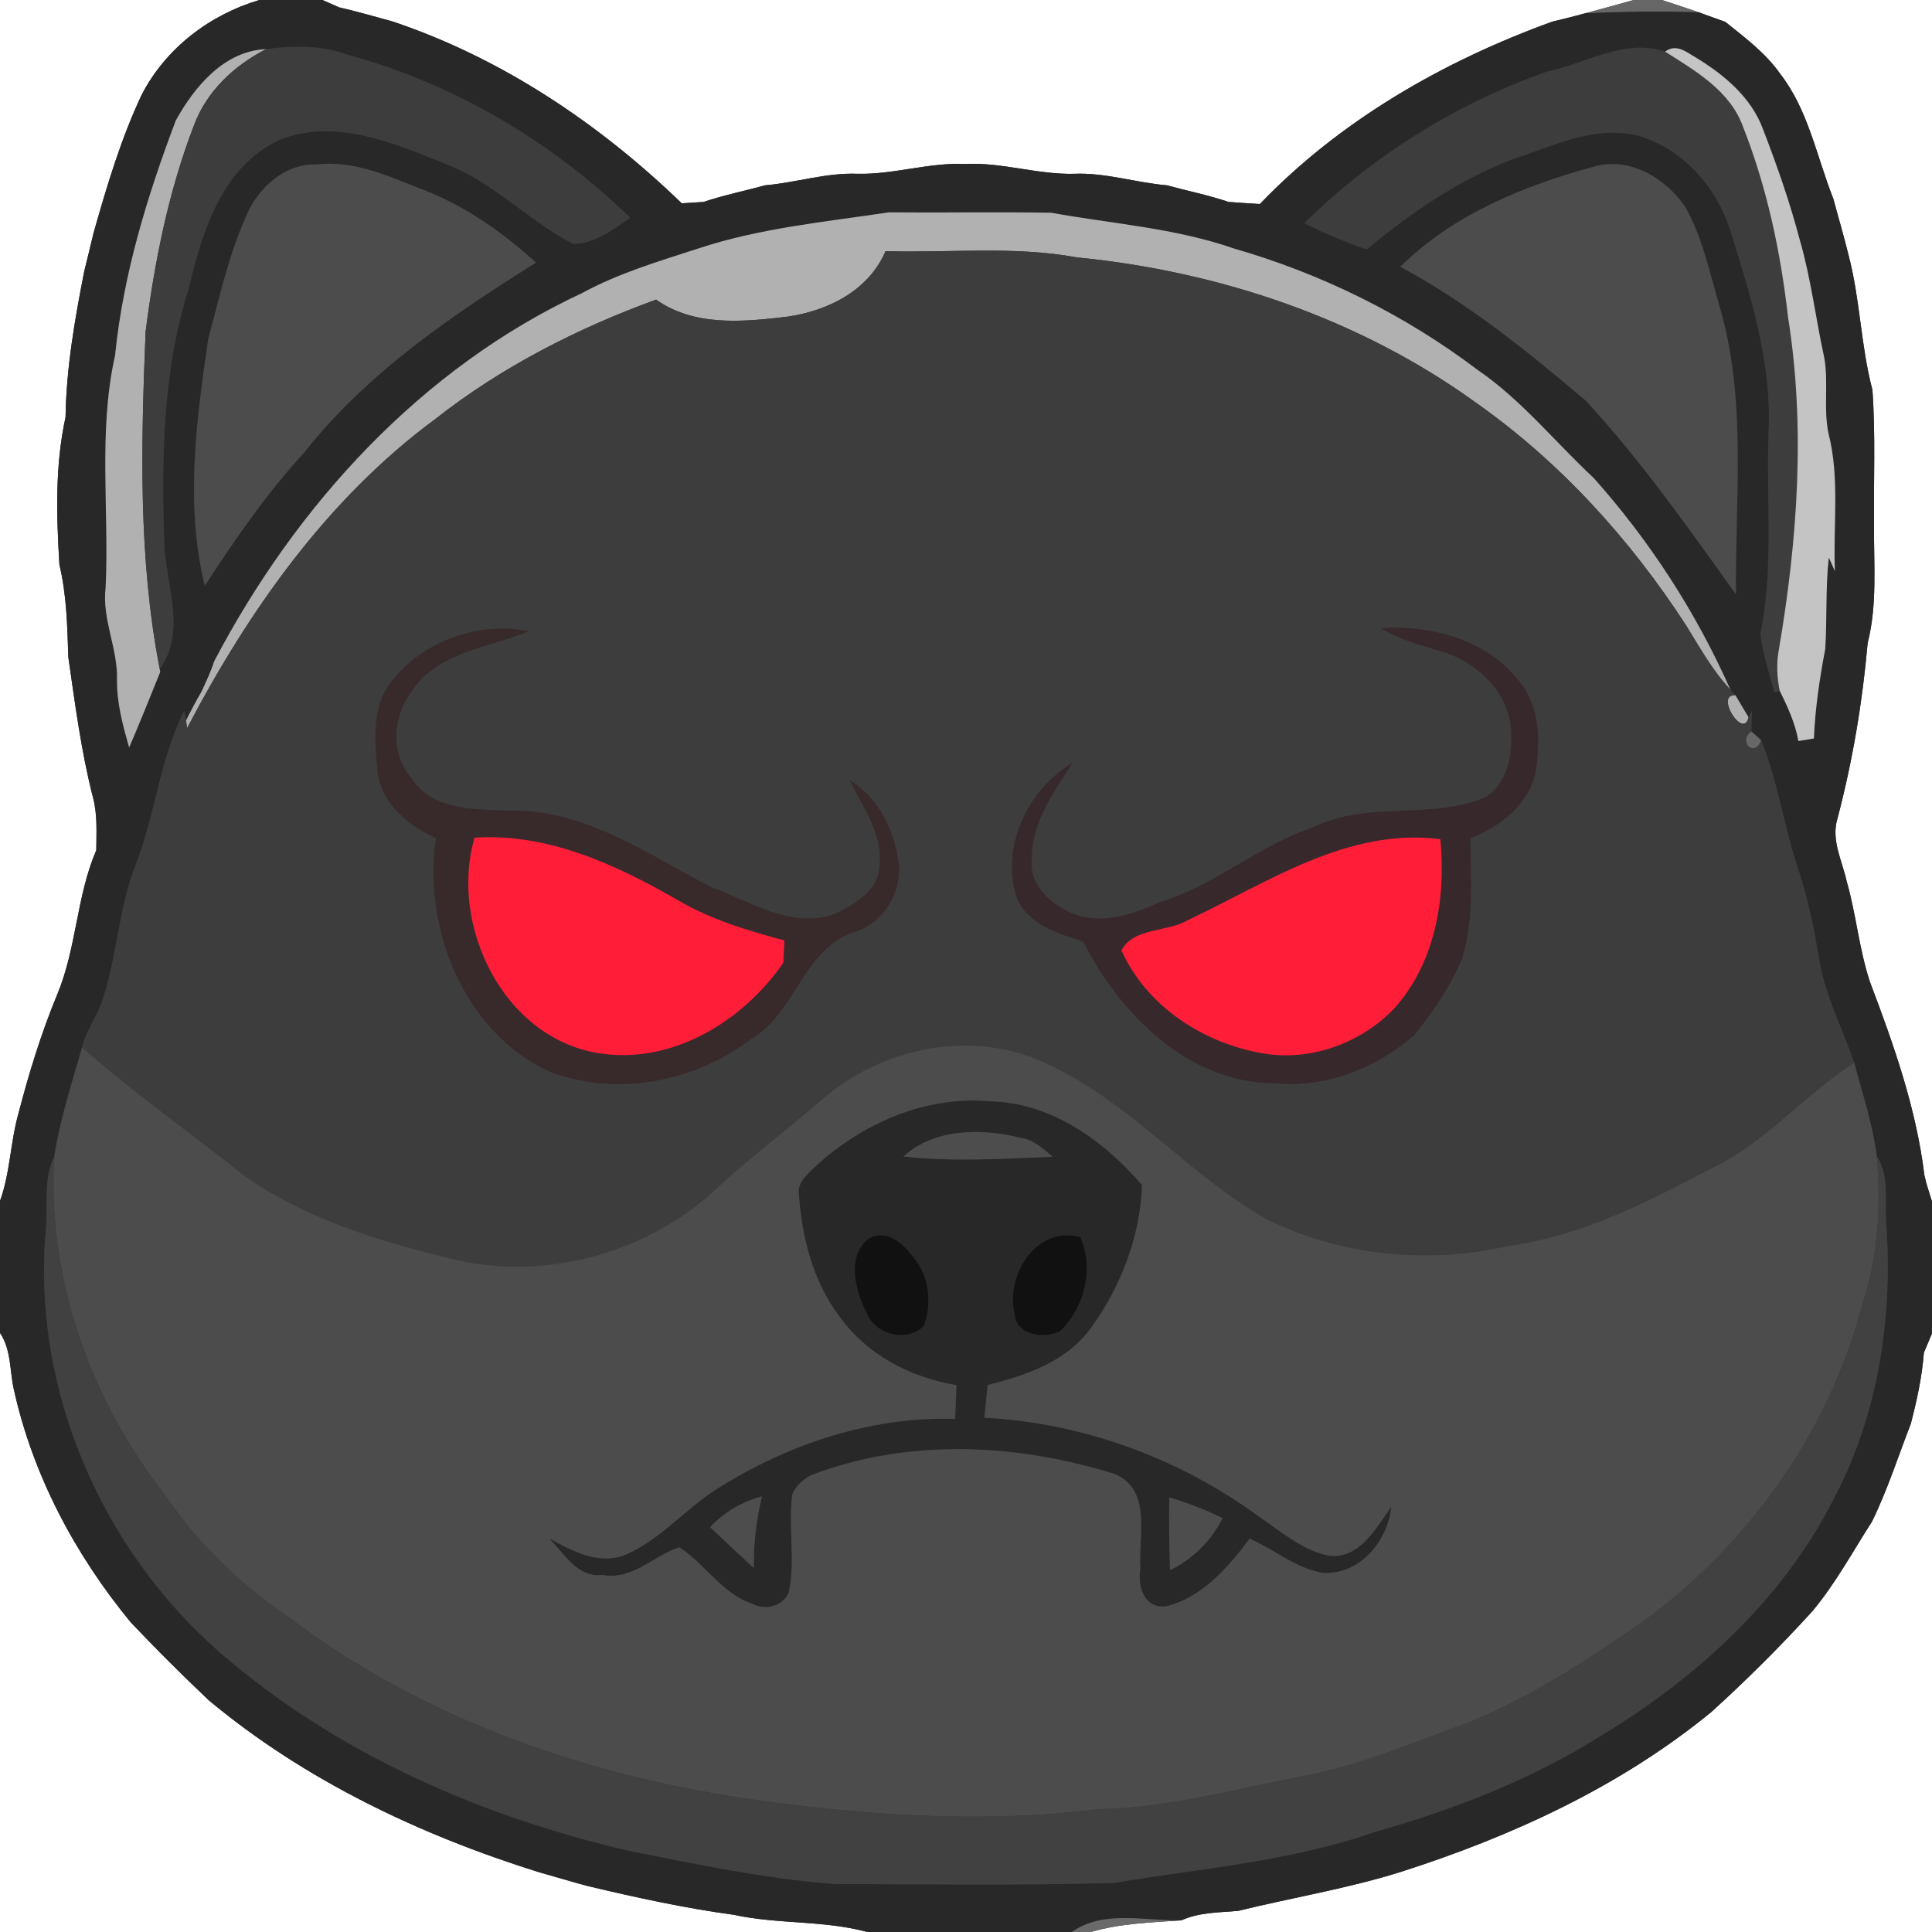 <?xml version="1.0" encoding="UTF-8" ?>
<!DOCTYPE svg PUBLIC "-//W3C//DTD SVG 1.1//EN" "http://www.w3.org/Graphics/SVG/1.1/DTD/svg11.dtd">
<svg width="250pt" height="250pt" viewBox="0 0 250 250" version="1.1" xmlns="http://www.w3.org/2000/svg">
<rect x="0" y="0" width="250" height="250" fill="#333333" stroke="none"/>
<g id="#ffffffff">
<path fill="#ffffff" opacity="1.00" d=" M 0.00 0.00 L 33.56 0.00 C 27.12 1.92 21.47 6.22 18.35 12.23 C 15.64 17.97 13.83 24.08 12.10 30.17 C 11.70 31.80 11.33 33.44 10.91 35.06 C 9.68 41.32 8.58 47.60 8.48 53.99 C 7.11 60.25 7.30 66.72 7.69 73.08 C 8.63 77.00 8.71 81.02 8.84 85.03 C 9.72 91.10 10.50 97.22 12.03 103.18 C 12.63 105.40 12.47 107.73 12.46 110.01 C 9.88 116.01 9.91 122.74 7.38 128.75 C 5.33 133.70 3.76 138.82 2.41 144.00 C 1.34 147.75 1.33 151.73 0.00 155.41 L 0.00 0.00 Z" />
<path fill="#ffffff" opacity="1.00" d=" M 41.72 0.00 L 211.40 0.00 C 209.32 0.59 207.24 1.15 205.16 1.71 L 203.89 2.05 C 202.88 2.31 201.88 2.56 200.87 2.80 C 186.82 7.89 173.42 15.56 163.03 26.40 C 161.67 26.32 160.32 26.23 158.97 26.13 C 156.36 25.24 153.66 24.71 151.01 23.98 C 146.96 23.64 143.05 22.31 138.96 22.49 C 134.24 22.60 129.68 20.99 124.96 21.22 C 120.24 21.00 115.69 22.59 110.98 22.49 C 106.90 22.32 103.00 23.65 98.98 23.98 C 96.34 24.72 93.65 25.25 91.05 26.13 C 90.34 26.18 88.93 26.26 88.22 26.31 C 77.57 16.01 64.91 7.51 50.80 2.78 C 48.50 2.14 46.20 1.49 43.88 0.95 C 43.34 0.71 42.26 0.24 41.72 0.00 Z" />
<path fill="#ffffff" opacity="1.00" d=" M 215.04 0.00 L 250.00 0.00 L 250.00 155.47 C 249.65 154.33 249.25 153.21 249.01 152.04 C 247.96 143.43 245.05 135.18 241.99 127.11 C 240.56 122.86 240.20 118.35 238.96 114.05 C 238.38 111.39 236.92 108.71 237.76 105.94 C 239.72 98.50 241.00 90.89 241.67 83.23 C 242.94 78.24 242.45 73.08 242.50 68.00 C 242.43 62.15 242.71 56.29 242.29 50.45 C 240.77 44.72 240.71 38.69 239.18 32.93 C 238.59 30.52 237.88 28.14 237.24 25.74 C 235.08 20.30 234.02 14.29 230.37 9.57 C 228.47 6.86 225.80 4.87 223.25 2.83 C 222.10 2.43 220.96 2.00 219.82 1.59 C 218.23 1.04 216.64 0.52 215.04 0.00 Z" />
<path fill="#ffffff" opacity="1.00" d=" M 0.00 172.48 C 1.46 174.63 1.24 177.30 1.78 179.74 C 4.23 190.86 9.71 201.18 16.92 209.93 C 20.19 213.38 23.56 216.74 27.01 220.01 C 39.44 230.37 54.31 237.43 69.67 242.24 C 71.83 242.84 73.96 243.50 76.12 244.07 C 82.36 245.55 88.63 246.92 94.99 247.78 C 100.68 249.02 106.58 248.46 112.23 250.00 L 0.00 250.00 L 0.00 172.48 Z" />
<path fill="#ffffff" opacity="1.00" d=" M 248.95 175.03 C 249.22 174.41 249.74 173.17 250.00 172.55 L 250.00 250.00 L 141.16 250.00 C 144.97 248.88 148.94 248.77 152.87 248.49 C 155.17 247.45 157.73 247.48 160.20 247.27 C 167.20 245.55 174.34 244.39 181.24 242.23 C 195.67 237.61 209.68 231.18 221.46 221.52 C 226.01 217.39 230.38 213.04 234.52 208.49 C 237.51 204.92 239.72 200.80 242.23 196.90 C 244.23 192.82 245.61 188.48 247.25 184.26 C 248.04 181.23 248.71 178.16 248.95 175.03 Z" />
</g>
<g id="#282828ff">
<path fill="#282828" opacity="1.00" d=" M 33.56 0.00 L 41.72 0.00 C 42.26 0.24 43.34 0.71 43.88 0.95 C 46.20 1.49 48.50 2.14 50.80 2.78 C 64.91 7.51 77.57 16.01 88.22 26.31 C 88.93 26.26 90.34 26.18 91.05 26.13 C 93.65 25.25 96.34 24.72 98.98 23.98 C 103.00 23.65 106.90 22.32 110.98 22.49 C 115.69 22.59 120.24 21.00 124.96 21.22 C 129.68 20.99 134.24 22.60 138.96 22.49 C 143.05 22.31 146.96 23.64 151.01 23.98 C 153.66 24.71 156.36 25.24 158.97 26.13 C 160.32 26.23 161.67 26.32 163.03 26.40 C 173.42 15.56 186.82 7.89 200.87 2.80 C 201.88 2.56 202.88 2.31 203.89 2.05 L 205.16 1.71 C 210.04 1.49 214.93 1.42 219.82 1.59 C 220.96 2.00 222.10 2.43 223.25 2.83 C 225.80 4.87 228.47 6.86 230.37 9.57 C 234.02 14.29 235.08 20.30 237.24 25.74 C 237.88 28.14 238.59 30.52 239.18 32.93 C 240.71 38.69 240.77 44.72 242.29 50.45 C 242.71 56.29 242.43 62.15 242.50 68.00 C 242.45 73.08 242.94 78.24 241.67 83.23 C 241.00 90.89 239.72 98.50 237.76 105.94 C 236.92 108.71 238.38 111.39 238.96 114.05 C 240.20 118.35 240.56 122.86 241.99 127.11 C 245.05 135.18 247.96 143.43 249.01 152.04 C 249.25 153.21 249.65 154.33 250.00 155.47 L 250.00 172.55 C 249.74 173.17 249.22 174.41 248.95 175.03 C 248.71 178.16 248.04 181.23 247.25 184.26 C 245.61 188.48 244.23 192.82 242.23 196.90 C 239.72 200.80 237.51 204.92 234.52 208.49 C 230.38 213.04 226.01 217.39 221.46 221.52 C 209.68 231.18 195.67 237.61 181.24 242.23 C 174.34 244.39 167.20 245.55 160.20 247.27 C 157.73 247.48 155.17 247.45 152.87 248.49 C 148.14 248.61 142.88 247.08 138.69 250.00 L 112.23 250.00 C 106.58 248.46 100.68 249.02 94.99 247.78 C 88.63 246.92 82.36 245.55 76.12 244.07 C 73.96 243.50 71.83 242.84 69.67 242.24 C 54.31 237.43 39.44 230.37 27.01 220.01 C 23.56 216.74 20.19 213.38 16.92 209.93 C 9.71 201.18 4.23 190.86 1.78 179.74 C 1.24 177.30 1.46 174.63 0.00 172.48 L 0.00 155.41 C 1.33 151.73 1.34 147.75 2.41 144.00 C 3.76 138.82 5.33 133.70 7.38 128.75 C 9.91 122.74 9.88 116.01 12.46 110.01 C 12.47 107.73 12.63 105.40 12.03 103.18 C 10.50 97.22 9.72 91.10 8.84 85.03 C 8.71 81.02 8.63 77.00 7.69 73.08 C 7.30 66.72 7.11 60.25 8.48 53.99 C 8.58 47.60 9.68 41.32 10.91 35.06 C 11.33 33.44 11.70 31.80 12.10 30.17 C 13.83 24.08 15.64 17.97 18.35 12.23 C 21.47 6.22 27.12 1.92 33.56 0.00 M 22.75 15.59 C 19.04 25.39 15.94 35.52 14.89 45.99 C 12.68 55.84 14.14 66.00 13.67 76.01 C 13.16 80.12 15.26 83.89 15.14 87.97 C 15.10 90.97 15.90 93.87 16.71 96.73 C 18.11 93.49 19.41 90.22 20.73 86.96 L 20.67 86.57 C 24.01 81.91 21.70 76.17 21.28 71.03 C 20.88 59.75 20.97 48.23 24.41 37.36 C 26.17 29.98 28.69 21.57 36.17 18.10 C 43.44 15.19 51.14 18.59 57.92 21.31 C 63.97 23.69 68.49 28.63 74.18 31.58 C 77.00 31.49 79.34 29.73 81.54 28.17 C 71.35 18.28 58.67 10.80 44.93 7.07 C 41.57 5.86 37.93 5.88 34.43 6.36 C 29.04 6.57 25.17 11.20 22.75 15.59 M 200.26 9.25 C 188.50 13.37 177.68 20.12 168.79 28.87 C 171.39 30.20 174.09 31.33 176.85 32.28 C 182.53 27.55 188.74 23.29 195.67 20.62 C 200.89 18.93 206.22 16.18 211.87 17.53 C 217.73 19.16 222.16 24.23 223.94 29.94 C 226.57 38.38 229.30 47.03 228.85 55.99 C 228.54 64.68 229.55 73.47 227.79 82.04 C 228.12 84.62 228.94 87.10 229.60 89.60 L 230.29 89.37 C 231.31 91.46 232.31 93.58 232.71 95.89 C 233.22 95.81 234.22 95.64 234.72 95.56 C 234.88 91.67 235.46 87.82 236.18 84.00 C 236.44 80.06 236.20 76.09 236.65 72.15 C 236.85 72.59 237.25 73.47 237.44 73.92 C 237.18 67.97 238.10 61.91 236.60 56.06 C 235.93 52.82 236.64 49.49 236.05 46.25 C 234.94 41.17 234.34 36.01 232.88 31.01 C 231.60 26.14 229.93 21.38 228.12 16.69 C 226.61 12.59 223.09 9.67 219.47 7.46 C 218.26 6.78 216.95 5.58 215.46 6.68 C 210.29 4.93 205.24 8.21 200.26 9.25 M 31.89 27.88 C 29.59 33.00 28.38 38.51 26.94 43.91 C 25.41 54.42 23.93 65.33 26.50 75.80 C 30.42 69.77 34.53 63.81 39.41 58.50 C 47.48 48.27 58.42 40.84 69.35 33.98 C 64.83 29.87 59.69 26.30 53.91 24.23 C 49.78 22.57 45.52 20.75 40.96 21.28 C 36.86 21.15 33.41 24.28 31.89 27.88 M 181.20 34.52 C 189.93 39.19 197.67 45.47 205.20 51.85 C 212.39 59.62 218.47 68.32 224.63 76.90 C 224.50 64.55 226.06 51.88 222.56 39.84 C 221.28 35.44 220.34 30.86 218.10 26.82 C 215.56 23.05 210.84 20.21 206.19 21.58 C 197.11 24.06 187.98 27.79 181.20 34.52 M 90.34 32.16 C 85.25 33.81 80.07 35.34 75.35 37.91 C 54.50 47.61 38.30 65.39 27.72 85.56 C 27.28 86.91 26.67 88.21 26.07 89.50 C 25.36 90.72 24.70 91.97 24.07 93.24 L 23.84 91.98 C 20.66 98.26 20.11 105.40 17.56 111.90 C 15.33 117.50 15.19 123.62 13.29 129.30 C 12.64 131.44 11.06 133.49 10.62 135.53 C 9.29 140.17 7.79 144.80 7.03 149.58 C 5.49 152.83 6.28 156.51 5.86 159.98 C 4.36 180.13 13.21 200.45 28.32 213.71 C 43.35 226.81 62.11 235.02 81.40 239.50 C 90.21 241.25 99.02 243.12 107.99 243.79 C 120.01 243.81 132.04 243.98 144.05 243.66 C 155.38 241.77 166.99 240.87 177.92 237.05 C 188.22 234.14 198.32 230.21 207.39 224.46 C 219.60 217.05 230.64 206.98 237.20 194.12 C 242.89 183.43 244.88 171.09 244.13 159.08 C 243.74 155.96 244.66 152.35 242.86 149.62 C 242.33 145.50 241.00 141.53 239.94 137.52 C 238.37 132.98 236.08 128.66 235.35 123.86 C 234.73 120.04 233.94 116.25 232.72 112.57 C 230.85 107.04 230.09 101.19 227.88 95.77 C 227.57 95.49 226.94 94.93 226.63 94.65 C 226.65 93.98 226.68 92.64 226.70 91.97 L 226.26 92.82 C 225.84 92.10 224.99 90.68 224.57 89.97 C 224.41 89.79 224.08 89.43 223.92 89.25 C 219.49 79.27 213.49 69.99 206.23 61.86 C 201.22 57.19 196.89 51.76 191.21 47.87 C 181.78 40.73 171.01 35.42 159.65 32.15 C 152.01 29.50 143.92 28.96 136.03 27.53 C 129.02 27.41 122.01 27.54 115.00 27.48 C 106.74 28.72 98.33 29.51 90.34 32.16 Z" />
<path fill="#282828" opacity="1.00" d=" M 105.21 151.22 C 111.27 145.50 119.57 141.77 128.01 142.50 C 135.96 142.65 142.77 147.53 147.78 153.34 C 147.54 160.06 145.01 166.61 141.05 172.00 C 137.91 176.23 132.70 178.00 127.80 179.22 C 127.65 180.63 127.51 182.04 127.38 183.45 C 140.12 184.12 152.57 188.68 162.87 196.21 C 165.74 198.15 168.49 200.62 172.00 201.32 C 176.04 201.70 178.02 197.72 180.04 194.98 C 179.57 199.44 175.94 203.84 171.15 203.52 C 167.66 202.94 164.88 200.48 161.70 199.10 C 158.96 202.80 155.54 206.71 150.93 207.85 C 148.14 208.24 147.16 205.34 147.56 203.07 C 147.25 198.95 149.16 192.86 144.28 190.75 C 131.58 186.76 117.46 186.08 104.89 190.91 C 103.90 191.49 102.94 192.29 102.52 193.38 C 101.97 197.57 102.96 201.84 102.08 206.00 C 101.36 207.84 99.04 208.44 97.37 207.54 C 93.42 206.22 91.24 202.37 87.90 200.21 C 84.56 201.30 81.84 204.53 77.95 203.80 C 74.71 204.20 73.02 201.01 71.04 199.05 C 74.07 200.70 77.55 202.63 81.06 201.13 C 85.50 199.18 88.67 195.27 92.73 192.69 C 101.90 186.88 112.68 183.27 123.60 183.60 C 123.66 182.15 123.72 180.69 123.77 179.24 C 117.78 178.23 112.16 175.32 108.58 170.29 C 105.21 165.81 103.76 160.12 103.38 154.61 C 103.12 153.17 104.29 152.13 105.21 151.22 M 116.90 149.66 C 123.31 150.34 129.77 149.96 136.19 149.68 C 134.97 148.63 133.74 147.46 132.07 147.24 C 127.07 145.97 120.90 145.98 116.90 149.66 M 112.33 160.33 C 109.47 162.70 110.72 167.13 112.19 170.00 C 113.34 172.76 117.41 173.71 119.54 171.59 C 120.62 168.70 120.27 165.17 118.25 162.76 C 116.93 160.93 114.69 158.90 112.33 160.33 M 131.30 169.99 C 131.44 172.84 135.16 173.27 137.19 172.25 C 140.34 169.17 141.60 164.22 139.80 160.09 C 134.17 158.49 130.04 165.01 131.30 169.99 M 91.89 197.62 C 93.75 199.40 95.65 201.15 97.54 202.90 C 97.50 199.77 97.87 196.66 98.60 193.62 C 96.03 194.34 93.71 195.64 91.89 197.62 M 151.30 193.75 C 151.27 196.90 151.29 200.04 151.40 203.19 C 154.36 201.73 156.71 199.39 158.21 196.45 C 156.00 195.34 153.66 194.49 151.30 193.75 Z" />
</g>
<g id="#676767ff">
<path fill="#676767" opacity="1.00" d=" M 211.40 0.00 L 215.04 0.00 C 216.64 0.52 218.23 1.04 219.82 1.59 C 214.93 1.42 210.04 1.49 205.16 1.71 C 207.24 1.15 209.32 0.59 211.40 0.00 Z" />
</g>
<g id="#b1b1b1ff">
<path fill="#b1b1b1" opacity="1.00" d=" M 22.75 15.59 C 25.17 11.20 29.04 6.57 34.43 6.36 C 30.34 8.45 26.77 11.77 25.13 16.14 C 21.81 24.73 20.00 33.84 18.84 42.95 C 18.26 57.50 17.87 72.21 20.67 86.57 L 20.73 86.96 C 19.41 90.22 18.11 93.49 16.71 96.73 C 15.90 93.87 15.10 90.97 15.14 87.97 C 15.26 83.89 13.16 80.12 13.67 76.01 C 14.14 66.00 12.68 55.84 14.89 45.99 C 15.94 35.52 19.04 25.39 22.75 15.59 Z" />
<path fill="#b1b1b1" opacity="1.00" d=" M 90.34 32.16 C 98.33 29.51 106.74 28.72 115.00 27.48 C 122.01 27.54 129.02 27.41 136.03 27.53 C 143.92 28.96 152.01 29.50 159.65 32.15 C 171.01 35.42 181.78 40.73 191.21 47.87 C 196.89 51.76 201.22 57.19 206.23 61.86 C 213.49 69.99 219.49 79.27 223.92 89.25 C 221.59 86.77 219.95 83.78 218.17 80.91 C 210.95 69.78 201.86 59.76 190.99 52.11 C 175.94 41.23 157.76 35.11 139.36 33.31 C 131.19 31.80 122.85 32.75 114.59 32.50 C 112.39 37.62 107.15 40.21 101.89 40.98 C 96.20 41.65 89.85 42.29 84.90 38.77 C 74.67 42.50 64.82 47.52 56.24 54.29 C 42.33 64.57 32.16 79.04 24.21 94.22 C 24.18 93.97 24.10 93.48 24.07 93.24 C 24.70 91.97 25.36 90.72 26.07 89.50 C 26.67 88.21 27.28 86.91 27.72 85.56 C 38.30 65.39 54.50 47.61 75.35 37.91 C 80.07 35.34 85.25 33.81 90.34 32.16 Z" />
<path fill="#b1b1b1" opacity="1.00" d=" M 226.26 92.82 C 225.61 95.82 221.81 89.76 224.57 89.97 C 224.99 90.68 225.84 92.10 226.26 92.82 Z" />
</g>
<g id="#3d3d3dff">
<path fill="#3d3d3d" opacity="1.00" d=" M 34.43 6.36 C 37.93 5.88 41.57 5.86 44.93 7.07 C 58.67 10.80 71.35 18.28 81.54 28.17 C 79.34 29.73 77.00 31.49 74.18 31.58 C 68.49 28.63 63.97 23.69 57.92 21.31 C 51.14 18.59 43.44 15.19 36.17 18.10 C 28.69 21.57 26.17 29.98 24.41 37.36 C 20.97 48.23 20.88 59.75 21.28 71.03 C 21.70 76.17 24.01 81.91 20.67 86.57 C 17.87 72.21 18.26 57.50 18.84 42.95 C 20.00 33.84 21.81 24.73 25.13 16.14 C 26.77 11.77 30.34 8.45 34.43 6.36 Z" />
<path fill="#3d3d3d" opacity="1.00" d=" M 200.26 9.25 C 205.24 8.21 210.29 4.93 215.46 6.68 C 219.40 9.18 223.84 11.73 225.53 16.36 C 228.63 24.22 230.41 32.58 231.36 40.97 C 233.65 55.25 232.60 69.84 230.19 84.03 C 229.84 85.80 229.94 87.61 230.29 89.37 L 229.60 89.60 C 228.94 87.10 228.12 84.62 227.79 82.04 C 229.55 73.47 228.54 64.68 228.85 55.99 C 229.30 47.03 226.57 38.38 223.94 29.94 C 222.16 24.23 217.73 19.16 211.87 17.53 C 206.22 16.18 200.89 18.93 195.67 20.62 C 188.74 23.29 182.53 27.55 176.85 32.28 C 174.09 31.33 171.39 30.20 168.79 28.87 C 177.68 20.12 188.50 13.37 200.26 9.25 Z" />
<path fill="#3d3d3d" opacity="1.00" d=" M 114.59 32.50 C 122.85 32.75 131.19 31.80 139.36 33.31 C 157.76 35.11 175.94 41.23 190.99 52.11 C 201.86 59.76 210.95 69.78 218.17 80.91 C 219.95 83.78 221.59 86.77 223.92 89.25 C 224.08 89.43 224.41 89.79 224.57 89.97 C 221.81 89.76 225.61 95.82 226.26 92.82 L 226.70 91.97 C 226.68 92.64 226.65 93.98 226.63 94.65 C 224.81 95.97 227.10 98.10 227.88 95.77 C 230.09 101.19 230.85 107.04 232.72 112.57 C 233.94 116.25 234.73 120.04 235.35 123.86 C 236.08 128.66 238.37 132.98 239.94 137.52 C 233.61 141.58 228.70 147.59 221.90 150.96 C 213.41 155.41 204.71 159.95 195.09 161.24 C 184.73 163.59 173.60 162.50 164.03 157.84 C 153.81 152.07 146.15 142.48 135.38 137.61 C 125.88 133.08 114.03 135.49 106.28 142.35 C 102.01 146.07 97.45 149.46 93.27 153.29 C 84.12 162.19 70.15 166.06 57.79 162.71 C 48.70 160.53 39.57 157.62 31.80 152.29 C 24.78 146.65 17.37 141.50 10.62 135.53 C 11.06 133.49 12.64 131.44 13.29 129.30 C 15.19 123.62 15.33 117.50 17.56 111.90 C 20.11 105.40 20.66 98.26 23.84 91.98 L 24.07 93.24 C 24.10 93.48 24.18 93.97 24.21 94.22 C 32.16 79.04 42.33 64.57 56.24 54.29 C 64.82 47.52 74.67 42.50 84.90 38.77 C 89.85 42.29 96.20 41.65 101.89 40.98 C 107.15 40.21 112.39 37.62 114.59 32.50 M 50.91 87.91 C 47.99 91.21 48.48 95.94 48.88 100.00 C 49.44 104.04 52.90 106.87 56.42 108.45 C 54.73 120.11 59.99 133.49 71.09 138.65 C 79.86 141.99 89.93 139.98 97.31 134.36 C 103.02 130.97 103.95 122.67 110.60 120.59 C 114.23 119.44 116.58 115.71 116.31 111.95 C 115.82 107.65 113.79 103.32 110.00 100.98 C 111.64 104.52 114.32 107.94 113.80 112.08 C 113.76 115.19 110.63 116.96 108.18 118.19 C 102.56 120.37 97.21 116.70 92.09 114.83 C 83.86 110.60 75.66 104.70 65.99 104.90 C 61.56 104.74 55.95 104.95 53.24 100.70 C 50.38 97.49 50.85 92.63 53.32 89.35 C 56.69 84.35 63.21 83.82 68.35 81.69 C 62.06 80.39 54.93 82.88 50.91 87.91 M 178.70 81.30 C 181.16 82.81 183.96 83.50 186.69 84.33 C 191.14 85.71 195.20 89.53 195.54 94.38 C 195.77 97.53 195.10 101.41 192.20 103.19 C 185.09 106.15 176.92 103.56 169.93 107.08 C 162.93 109.32 157.42 114.49 150.39 116.63 C 146.96 118.17 143.15 119.59 139.37 118.44 C 136.36 117.35 133.18 114.83 133.51 111.28 C 133.40 106.49 136.31 102.58 138.75 98.74 C 132.93 102.20 129.32 109.84 131.68 116.43 C 133.25 119.71 137.01 120.79 140.18 121.85 C 144.95 131.24 153.81 140.18 165.02 140.17 C 171.58 140.81 178.05 138.23 182.96 133.98 C 185.40 130.96 187.65 127.69 189.16 124.09 C 190.74 119.05 190.28 113.68 190.24 108.47 C 194.08 107.00 197.80 104.13 198.70 99.92 C 199.33 96.01 199.26 91.53 196.68 88.29 C 192.56 82.86 185.27 80.83 178.70 81.30 Z" />
</g>
<g id="#c4c4c4ff">
<path fill="#c4c4c4" opacity="1.00" d=" M 215.46 6.68 C 216.95 5.58 218.26 6.78 219.47 7.46 C 223.09 9.67 226.61 12.59 228.12 16.69 C 229.93 21.38 231.60 26.14 232.88 31.01 C 234.34 36.01 234.94 41.17 236.05 46.25 C 236.64 49.49 235.93 52.82 236.60 56.06 C 238.10 61.91 237.18 67.97 237.44 73.92 C 237.25 73.47 236.85 72.59 236.65 72.15 C 236.20 76.09 236.44 80.06 236.18 84.00 C 235.46 87.82 234.88 91.67 234.72 95.56 C 234.22 95.64 233.22 95.81 232.71 95.89 C 232.31 93.58 231.31 91.46 230.29 89.37 C 229.94 87.61 229.84 85.80 230.19 84.03 C 232.60 69.84 233.65 55.25 231.36 40.97 C 230.41 32.58 228.63 24.22 225.53 16.36 C 223.84 11.73 219.40 9.18 215.46 6.68 Z" />
</g>
<g id="#4c4c4cff">
<path fill="#4c4c4c" opacity="1.00" d=" M 31.89 27.88 C 33.41 24.28 36.86 21.15 40.96 21.28 C 45.52 20.75 49.78 22.57 53.91 24.23 C 59.69 26.30 64.83 29.87 69.35 33.98 C 58.42 40.84 47.48 48.27 39.41 58.50 C 34.53 63.81 30.42 69.77 26.50 75.80 C 23.93 65.33 25.41 54.42 26.94 43.91 C 28.38 38.51 29.59 33.00 31.89 27.88 Z" />
<path fill="#4c4c4c" opacity="1.00" d=" M 181.20 34.52 C 187.98 27.79 197.11 24.06 206.19 21.58 C 210.84 20.21 215.56 23.05 218.10 26.82 C 220.34 30.86 221.28 35.44 222.56 39.84 C 226.06 51.88 224.50 64.55 224.63 76.90 C 218.47 68.32 212.39 59.62 205.20 51.85 C 197.67 45.47 189.93 39.19 181.20 34.52 Z" />
<path fill="#4c4c4c" opacity="1.00" d=" M 106.28 142.35 C 114.03 135.49 125.88 133.08 135.38 137.61 C 146.15 142.48 153.81 152.07 164.03 157.84 C 173.60 162.50 184.73 163.59 195.09 161.24 C 204.71 159.95 213.41 155.41 221.90 150.96 C 228.70 147.59 233.61 141.58 239.94 137.52 C 241.00 141.53 242.33 145.50 242.86 149.62 C 243.37 156.08 243.07 162.67 240.97 168.85 C 236.68 185.25 226.36 199.77 212.72 209.74 C 205.32 214.90 197.72 219.88 189.27 223.18 C 182.27 225.72 175.35 228.69 167.97 229.95 C 159.36 231.64 150.81 233.98 141.98 234.12 C 126.61 236.05 111.06 234.83 95.80 232.63 C 75.01 229.43 54.49 222.21 37.60 209.43 C 31.30 205.20 25.73 199.89 21.46 193.60 C 11.73 181.23 6.03 165.38 7.03 149.58 C 7.79 144.80 9.29 140.17 10.62 135.53 C 17.37 141.50 24.78 146.65 31.80 152.29 C 39.57 157.62 48.70 160.53 57.79 162.71 C 70.15 166.06 84.12 162.19 93.27 153.29 C 97.45 149.46 102.01 146.07 106.28 142.35 M 105.21 151.22 C 104.29 152.13 103.12 153.17 103.38 154.61 C 103.76 160.12 105.21 165.81 108.58 170.29 C 112.16 175.32 117.78 178.23 123.77 179.24 C 123.72 180.69 123.66 182.15 123.60 183.60 C 112.68 183.27 101.90 186.88 92.73 192.69 C 88.67 195.27 85.50 199.18 81.06 201.13 C 77.55 202.63 74.07 200.70 71.04 199.05 C 73.02 201.01 74.71 204.20 77.95 203.80 C 81.84 204.53 84.56 201.30 87.90 200.21 C 91.24 202.37 93.42 206.22 97.37 207.54 C 99.04 208.44 101.36 207.84 102.08 206.00 C 102.96 201.84 101.97 197.57 102.52 193.38 C 102.94 192.29 103.90 191.49 104.89 190.91 C 117.46 186.08 131.58 186.76 144.28 190.75 C 149.16 192.86 147.25 198.95 147.56 203.07 C 147.16 205.34 148.14 208.24 150.93 207.85 C 155.54 206.71 158.96 202.80 161.70 199.10 C 164.88 200.48 167.66 202.94 171.15 203.52 C 175.94 203.84 179.57 199.44 180.04 194.98 C 178.02 197.72 176.04 201.70 172.00 201.32 C 168.49 200.62 165.74 198.15 162.87 196.21 C 152.57 188.68 140.12 184.12 127.38 183.45 C 127.51 182.04 127.65 180.63 127.80 179.22 C 132.70 178.00 137.91 176.23 141.05 172.00 C 145.01 166.61 147.54 160.06 147.78 153.34 C 142.77 147.53 135.96 142.65 128.01 142.50 C 119.57 141.77 111.27 145.50 105.21 151.22 Z" />
</g>
<g id="#38292bff">
<path fill="#38292b" opacity="1.00" d=" M 50.91 87.91 C 54.93 82.88 62.06 80.39 68.35 81.69 C 63.21 83.82 56.69 84.35 53.32 89.35 C 50.85 92.63 50.38 97.49 53.24 100.70 C 55.95 104.95 61.56 104.74 65.99 104.90 C 75.66 104.70 83.86 110.60 92.09 114.83 C 97.21 116.70 102.56 120.37 108.18 118.19 C 110.63 116.96 113.76 115.19 113.80 112.08 C 114.32 107.94 111.64 104.52 110.00 100.98 C 113.79 103.32 115.82 107.65 116.31 111.95 C 116.58 115.71 114.23 119.44 110.60 120.59 C 103.95 122.67 103.02 130.97 97.31 134.36 C 89.93 139.98 79.86 141.99 71.09 138.65 C 59.99 133.49 54.73 120.11 56.42 108.45 C 52.90 106.87 49.44 104.04 48.88 100.00 C 48.48 95.94 47.99 91.21 50.91 87.91 M 77.21 136.24 C 86.76 137.90 96.09 132.26 101.37 124.56 C 101.41 123.60 101.46 122.65 101.50 121.69 C 96.72 120.41 91.91 118.97 87.63 116.43 C 79.66 111.86 70.82 107.76 61.40 108.40 C 58.14 119.71 65.06 134.12 77.21 136.24 Z" />
</g>
<g id="#37282bff">
<path fill="#37282b" opacity="1.00" d=" M 178.70 81.30 C 185.27 80.83 192.56 82.86 196.68 88.29 C 199.26 91.53 199.33 96.01 198.70 99.92 C 197.80 104.13 194.08 107.00 190.24 108.47 C 190.28 113.68 190.74 119.05 189.16 124.09 C 187.65 127.69 185.40 130.96 182.96 133.98 C 178.05 138.23 171.58 140.81 165.02 140.17 C 153.81 140.18 144.95 131.24 140.18 121.85 C 137.01 120.79 133.25 119.71 131.68 116.43 C 129.32 109.84 132.93 102.20 138.75 98.74 C 136.31 102.58 133.40 106.49 133.51 111.28 C 133.18 114.83 136.36 117.35 139.37 118.44 C 143.15 119.59 146.96 118.17 150.39 116.63 C 157.42 114.49 162.93 109.32 169.93 107.08 C 176.92 103.56 185.09 106.15 192.20 103.19 C 195.10 101.41 195.77 97.53 195.54 94.38 C 195.20 89.53 191.14 85.71 186.69 84.33 C 183.96 83.50 181.16 82.81 178.70 81.30 M 153.74 119.05 C 151.06 120.66 146.62 120.00 145.12 122.99 C 148.45 130.40 156.08 135.23 163.97 136.39 C 170.00 137.23 176.31 134.83 180.46 130.44 C 185.73 124.55 187.12 116.24 186.38 108.59 C 174.39 107.06 164.05 114.20 153.74 119.05 Z" />
</g>
<g id="#686868ff">
<path fill="#686868" opacity="1.00" d=" M 227.88 95.77 C 227.10 98.10 224.81 95.97 226.63 94.65 C 226.94 94.93 227.57 95.49 227.88 95.77 Z" />
</g>
<g id="#ff1d38ff">
<path fill="#ff1d38" opacity="1.00" d=" M 77.21 136.24 C 65.06 134.12 58.14 119.71 61.40 108.40 C 70.82 107.76 79.66 111.86 87.63 116.43 C 91.91 118.97 96.72 120.41 101.50 121.69 C 101.46 122.65 101.41 123.60 101.37 124.56 C 96.09 132.26 86.76 137.90 77.21 136.24 Z" />
<path fill="#ff1d38" opacity="1.00" d=" M 153.74 119.05 C 164.05 114.20 174.39 107.06 186.38 108.59 C 187.12 116.24 185.73 124.55 180.46 130.44 C 176.31 134.83 170.00 137.23 163.97 136.39 C 156.08 135.23 148.45 130.40 145.12 122.99 C 146.62 120.00 151.06 120.66 153.74 119.05 Z" />
</g>
<g id="#4d4d4dff">
<path fill="#4d4d4d" opacity="1.00" d=" M 116.90 149.66 C 120.90 145.98 127.07 145.97 132.07 147.24 C 133.74 147.46 134.97 148.63 136.19 149.68 C 129.77 149.96 123.31 150.34 116.90 149.66 Z" />
<path fill="#4d4d4d" opacity="1.00" d=" M 91.89 197.62 C 93.71 195.64 96.03 194.34 98.60 193.62 C 97.87 196.66 97.50 199.77 97.54 202.90 C 95.65 201.15 93.75 199.40 91.89 197.62 Z" />
<path fill="#4d4d4d" opacity="1.00" d=" M 151.30 193.75 C 153.66 194.49 156.00 195.34 158.21 196.45 C 156.71 199.39 154.36 201.73 151.40 203.19 C 151.29 200.04 151.27 196.90 151.30 193.75 Z" />
</g>
<g id="#414141ff">
<path fill="#414141" opacity="1.00" d=" M 5.86 159.98 C 6.28 156.51 5.49 152.83 7.03 149.58 C 6.03 165.38 11.73 181.23 21.46 193.60 C 25.73 199.89 31.30 205.20 37.60 209.43 C 54.49 222.21 75.01 229.43 95.80 232.63 C 111.06 234.83 126.61 236.05 141.98 234.12 C 150.81 233.98 159.36 231.64 167.97 229.95 C 175.35 228.69 182.27 225.72 189.27 223.18 C 197.72 219.88 205.32 214.90 212.72 209.74 C 226.36 199.77 236.68 185.25 240.97 168.85 C 243.07 162.67 243.37 156.08 242.86 149.62 C 244.66 152.35 243.74 155.96 244.13 159.08 C 244.88 171.09 242.89 183.43 237.20 194.12 C 230.64 206.98 219.60 217.05 207.39 224.46 C 198.32 230.21 188.22 234.14 177.92 237.05 C 166.99 240.87 155.38 241.77 144.05 243.66 C 132.04 243.98 120.01 243.81 107.99 243.79 C 99.02 243.12 90.21 241.25 81.40 239.50 C 62.11 235.02 43.35 226.81 28.32 213.71 C 13.21 200.45 4.36 180.13 5.86 159.98 Z" />
</g>
<g id="#111111ff">
<path fill="#111111" opacity="1.00" d=" M 112.33 160.33 C 114.69 158.90 116.93 160.93 118.25 162.76 C 120.27 165.17 120.62 168.70 119.54 171.59 C 117.41 173.71 113.34 172.76 112.19 170.00 C 110.72 167.13 109.47 162.70 112.33 160.33 Z" />
<path fill="#111111" opacity="1.00" d=" M 131.30 169.99 C 130.04 165.01 134.17 158.49 139.80 160.09 C 141.60 164.22 140.34 169.17 137.19 172.25 C 135.16 173.27 131.44 172.84 131.30 169.99 Z" />
</g>
<g id="#6a6a6aff">
<path fill="#6a6a6a" opacity="1.00" d=" M 138.69 250.00 C 142.88 247.08 148.14 248.61 152.87 248.49 C 148.94 248.77 144.97 248.88 141.16 250.00 L 138.69 250.00 Z" />
</g>
</svg>
